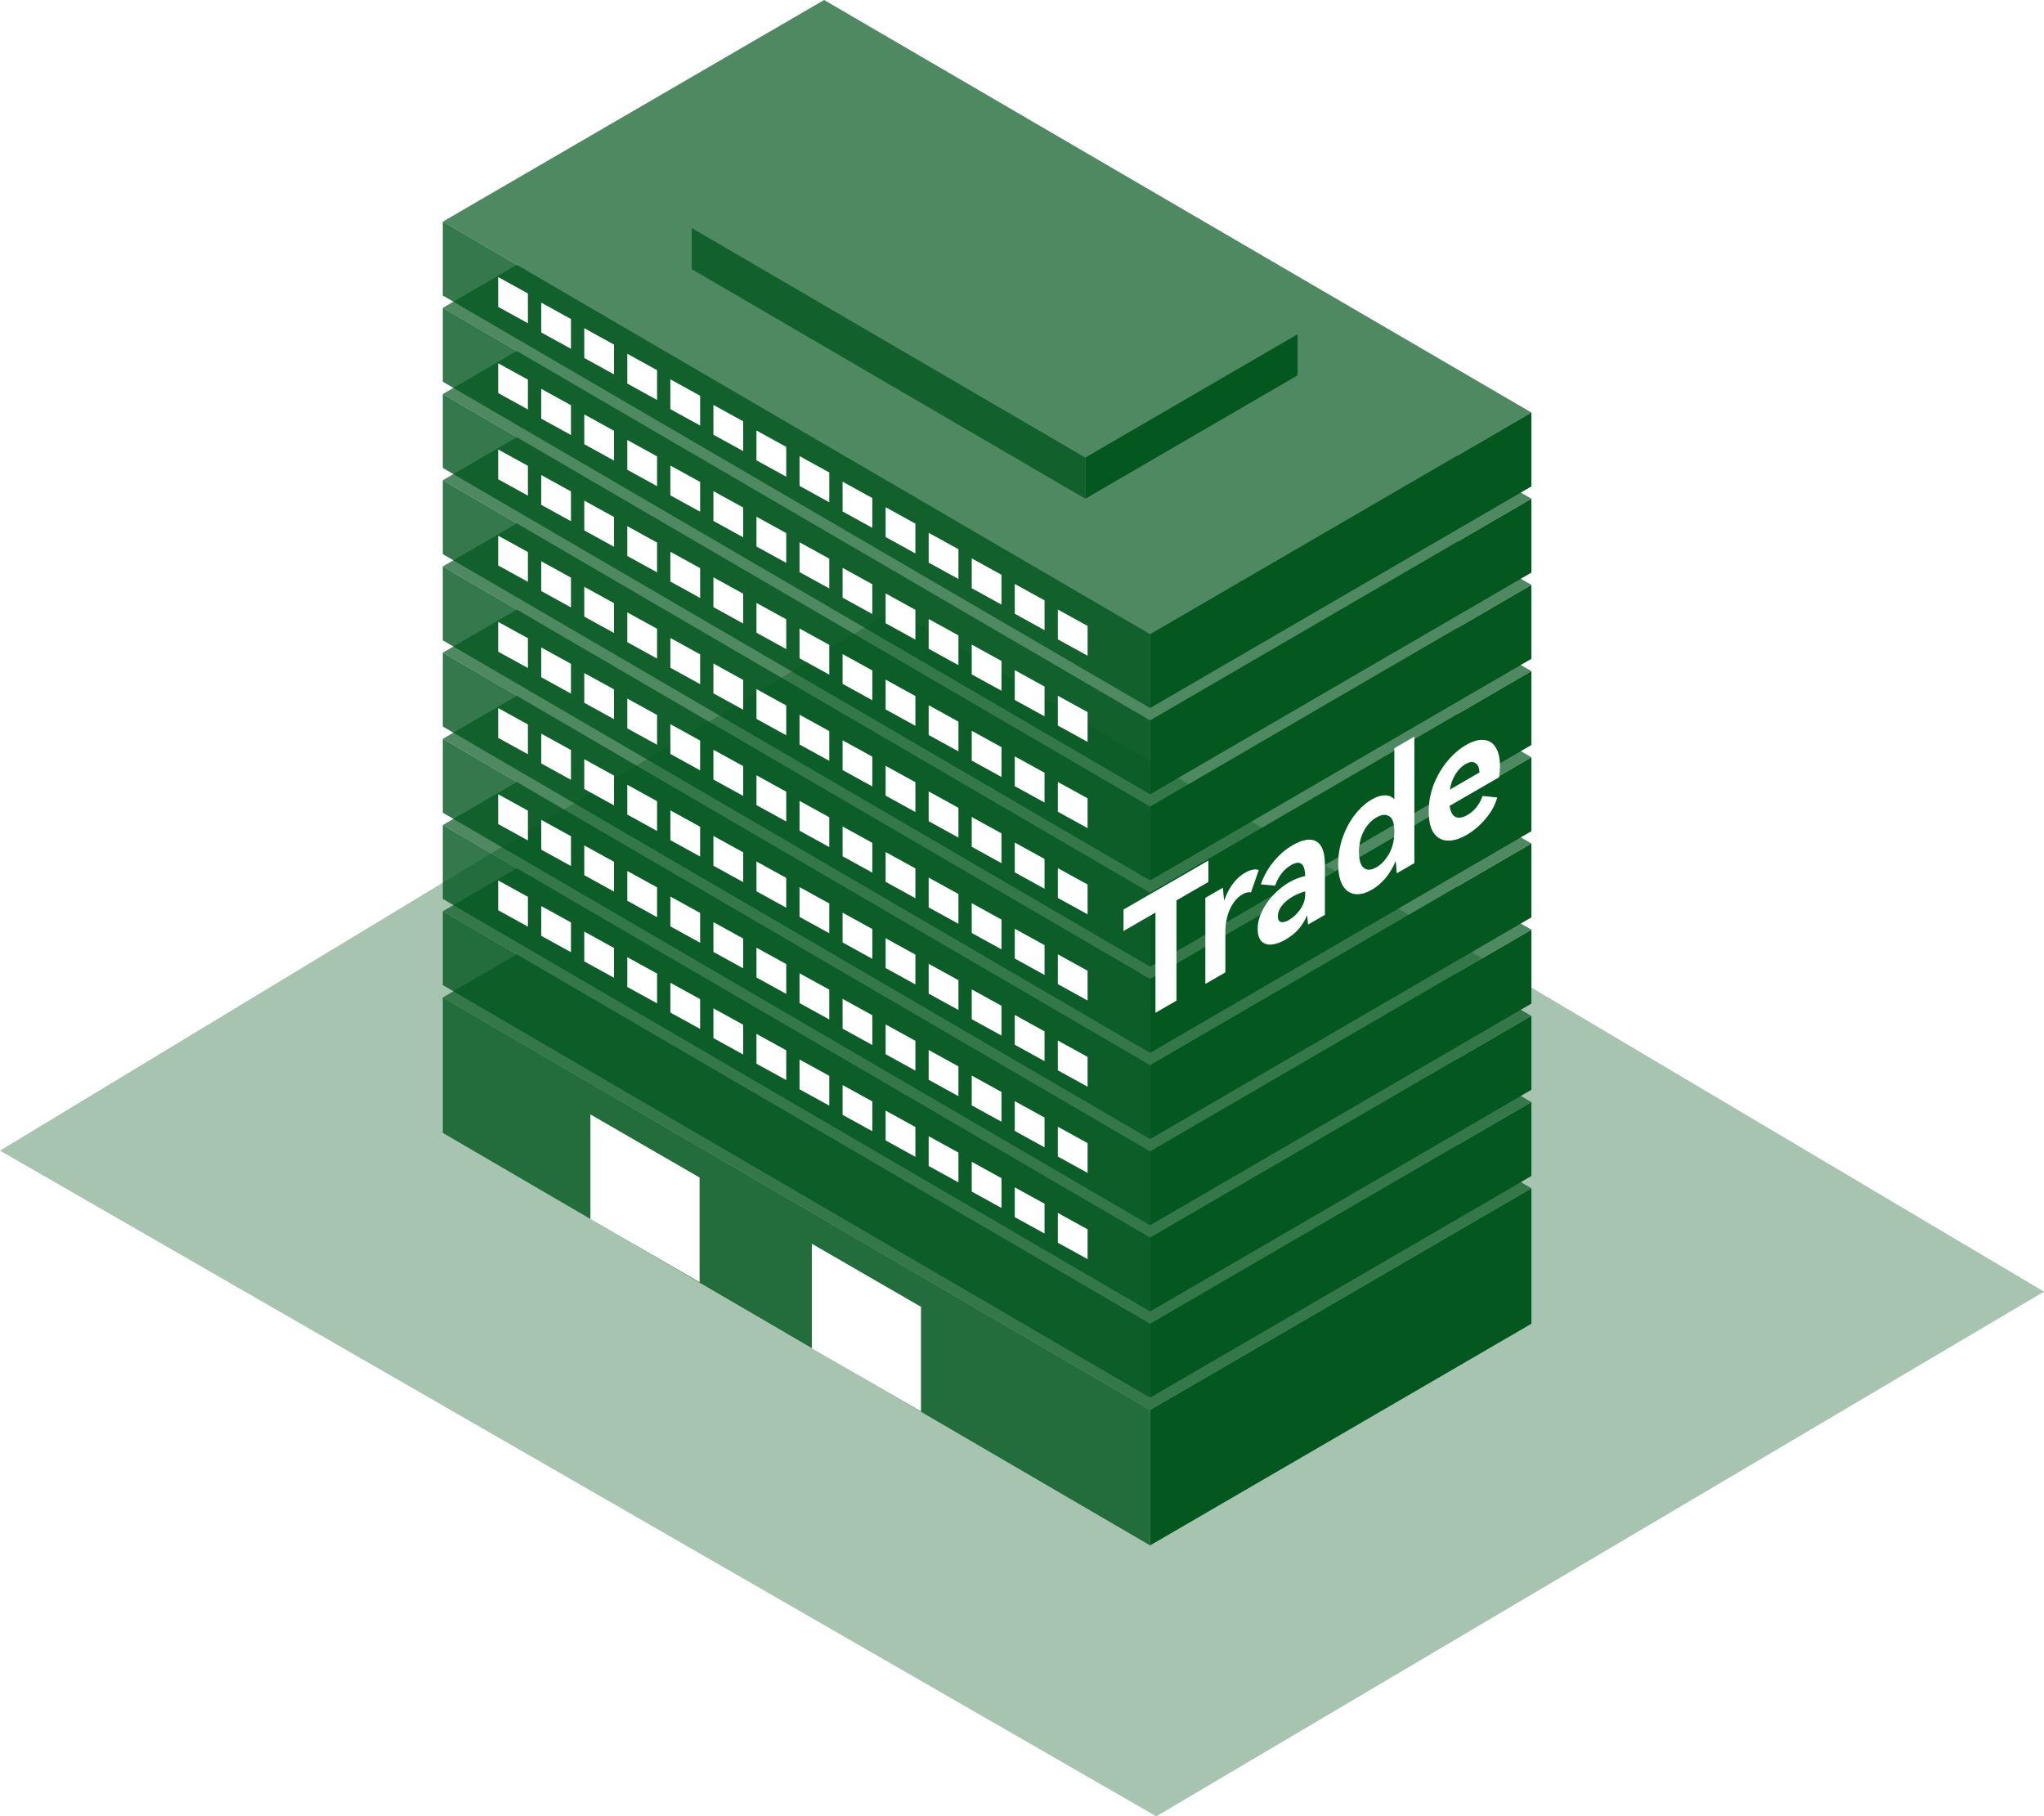 <svg width="332" height="295" viewBox="0 0 332 295" fill="none" xmlns="http://www.w3.org/2000/svg">
<path opacity="0.5" fill-rule="evenodd" clip-rule="evenodd" d="M0 186.88L145.25 99L332 209.783L187.814 295L0 186.88Z" fill="#03571F" fill-opacity="0.7"/>
<g filter="url(#filter0_b_54_1725)">
<path fill-rule="evenodd" clip-rule="evenodd" d="M83.947 43.012L71.925 36L133.86 0L248.739 67L236.717 73.988L248.739 81L236.717 87.988L248.739 95L236.717 101.988L248.739 109L236.717 115.988L248.739 123L236.717 129.988L248.739 137L236.717 143.988L248.739 151L236.717 157.988L248.739 165L236.717 171.988L248.739 179L236.717 185.988L248.739 193L186.804 229L71.925 162L83.947 155.012L71.925 148L83.947 141.012L71.925 134L83.947 127.012L71.925 120L83.947 113.012L71.925 106L83.947 99.012L71.925 92L83.947 85.012L71.925 78L83.947 71.012L71.925 64L83.947 57.012L71.925 50L83.947 43.012Z" fill="#03571F" fill-opacity="0.7"/>
</g>
<g filter="url(#filter1_b_54_1725)">
<path fill-rule="evenodd" clip-rule="evenodd" d="M71.925 36L186.804 103V115L71.925 48V36ZM186.804 117L71.925 50V62L186.804 129V117ZM71.925 64L186.804 131V143L71.925 76V64ZM186.804 145L71.925 78V90L186.804 157V145ZM71.925 92L186.804 159V171L71.925 104V92ZM186.804 173L71.925 106V118L186.804 185V173ZM71.925 120L186.804 187V199L71.925 132V120ZM186.804 201L71.925 134V146L186.804 213V201ZM71.925 148L186.804 215V227L71.925 160V148ZM71.925 162L186.804 229V251L71.925 184V162ZM176.285 74.322L112.352 37.035V43.713L176.285 81V74.322Z" fill="#03571F" fill-opacity="0.8"/>
</g>
<path fill-rule="evenodd" clip-rule="evenodd" d="M85.749 47.661L80.915 45V49.839L85.749 52.5V47.661ZM80.915 143L85.749 145.661V150.5L80.915 147.839V143ZM136.857 176.231L141.69 178.892V183.731L136.857 181.069V176.231ZM113.72 162.277L108.886 159.615V164.454L113.72 167.115V162.277ZM164.827 192.846L169.661 195.507V200.346L164.827 197.685V192.846ZM99.734 153.969L94.901 151.308V156.146L99.734 158.808V153.969ZM150.842 184.538L155.676 187.2V192.038L150.842 189.377V184.538ZM127.705 170.584L122.871 167.923V172.762L127.705 175.423V170.584ZM87.908 147.154L92.742 149.815V154.654L87.908 151.993V147.154ZM148.683 183.046L143.849 180.385V185.223L148.683 187.885V183.046ZM115.879 163.769L120.712 166.431V171.269L115.879 168.608V163.769ZM176.654 199.661L171.82 197V201.839L176.654 204.5V199.661ZM101.893 155.462L106.727 158.123V162.962L101.893 160.3V155.462ZM162.668 191.354L157.835 188.692V193.531L162.668 196.192V191.354ZM129.864 172.077L134.698 174.738V179.577L129.864 176.916V172.077ZM85.749 131.661L80.915 129V133.839L85.749 136.5V131.661ZM141.69 164.892L136.857 162.231V167.069L141.69 169.731V164.892ZM108.886 145.615L113.72 148.277V153.115L108.886 150.454V145.615ZM169.661 181.507L164.827 178.846V183.685L169.661 186.346V181.507ZM94.901 137.308L99.734 139.969V144.808L94.901 142.146V137.308ZM155.676 173.2L150.842 170.538V175.377L155.676 178.038V173.2ZM122.871 153.923L127.705 156.584V161.423L122.871 158.762V153.923ZM92.742 135.815L87.908 133.154V137.993L92.742 140.654V135.815ZM143.849 166.385L148.683 169.046V173.885L143.849 171.223V166.385ZM120.712 152.431L115.879 149.769V154.608L120.712 157.269V152.431ZM171.82 183L176.654 185.661V190.5L171.82 187.839V183ZM106.727 144.123L101.893 141.462V146.3L106.727 148.962V144.123ZM157.835 174.692L162.668 177.354V182.192L157.835 179.531V174.692ZM134.698 160.738L129.864 158.077V162.916L134.698 165.577V160.738ZM141.69 80.892L136.857 78.231V83.07L141.69 85.731V80.892ZM85.749 117.661L80.915 115V119.839L85.749 122.5V117.661ZM141.69 150.892L136.857 148.231V153.069L141.69 155.731V150.892ZM108.886 131.615L113.72 134.277V139.115L108.886 136.454V131.615ZM169.661 167.507L164.827 164.846V169.685L169.661 172.346V167.507ZM94.901 123.308L99.734 125.969V130.808L94.901 128.146V123.308ZM155.676 159.2L150.842 156.538V161.377L155.676 164.038V159.2ZM122.871 139.923L127.705 142.584V147.423L122.871 144.762V139.923ZM92.742 121.815L87.908 119.154V123.993L92.742 126.654V121.815ZM143.849 152.385L148.683 155.046V159.885L143.849 157.223V152.385ZM120.712 138.431L115.879 135.769V140.608L120.712 143.269V138.431ZM171.82 169L176.654 171.661V176.5L171.82 173.839V169ZM106.727 130.123L101.893 127.462V132.3L106.727 134.962V130.123ZM157.835 160.692L162.668 163.354V168.192L157.835 165.531V160.692ZM134.698 146.738L129.864 144.077V148.916L134.698 151.577V146.738ZM113.72 64.277L108.886 61.615V66.454L113.72 69.115V64.277ZM85.749 103.661L80.915 101V105.839L85.749 108.5V103.661ZM141.69 136.892L136.857 134.231V139.069L141.69 141.731V136.892ZM108.886 117.615L113.72 120.277V125.115L108.886 122.454V117.615ZM169.661 153.507L164.827 150.846V155.685L169.661 158.346V153.507ZM94.901 109.308L99.734 111.969V116.808L94.901 114.146V109.308ZM155.676 145.2L150.842 142.538V147.377L155.676 150.038V145.2ZM122.871 125.923L127.705 128.584V133.423L122.871 130.762V125.923ZM92.742 107.815L87.908 105.154V109.993L92.742 112.654V107.815ZM143.849 138.385L148.683 141.046V145.885L143.849 143.223V138.385ZM120.712 124.431L115.879 121.769V126.608L120.712 129.269V124.431ZM171.82 155L176.654 157.661V162.5L171.82 159.839V155ZM106.727 116.123L101.893 113.462V118.3L106.727 120.962V116.123ZM157.835 146.692L162.668 149.354V154.192L157.835 151.531V146.692ZM134.698 132.738L129.864 130.077V134.916L134.698 137.577V132.738ZM169.661 97.507L164.827 94.846V99.685L169.661 102.346V97.507ZM85.749 89.661L80.915 87V91.839L85.749 94.5V89.661ZM141.69 122.892L136.857 120.231V125.069L141.69 127.731V122.892ZM108.886 103.615L113.72 106.277V111.115L108.886 108.454V103.615ZM169.661 139.507L164.827 136.846V141.685L169.661 144.346V139.507ZM94.901 95.308L99.734 97.969V102.808L94.901 100.146V95.308ZM155.676 131.2L150.842 128.538V133.377L155.676 136.038V131.2ZM122.871 111.923L127.705 114.584V119.423L122.871 116.762V111.923ZM92.742 93.815L87.908 91.154V95.993L92.742 98.654V93.815ZM143.849 124.385L148.683 127.046V131.885L143.849 129.223V124.385ZM120.712 110.431L115.879 107.769V112.608L120.712 115.269V110.431ZM171.82 141L176.654 143.661V148.5L171.82 145.839V141ZM106.727 102.123L101.893 99.462V104.3L106.727 106.962V102.123ZM157.835 132.692L162.668 135.354V140.192L157.835 137.531V132.692ZM134.698 118.738L129.864 116.077V120.916L134.698 123.577V118.738ZM99.734 55.969L94.901 53.308V58.146L99.734 60.808V55.969ZM85.749 75.661L80.915 73V77.839L85.749 80.5V75.661ZM141.69 108.892L136.857 106.231V111.069L141.69 113.731V108.892ZM108.886 89.615L113.72 92.277V97.115L108.886 94.454V89.615ZM169.661 125.507L164.827 122.846V127.685L169.661 130.346V125.507ZM94.901 81.308L99.734 83.969V88.808L94.901 86.146V81.308ZM155.676 117.2L150.842 114.538V119.377L155.676 122.038V117.2ZM122.871 97.923L127.705 100.584V105.423L122.871 102.762V97.923ZM92.742 79.815L87.908 77.154V81.993L92.742 84.654V79.815ZM143.849 110.385L148.683 113.046V117.885L143.849 115.223V110.385ZM120.712 96.43L115.879 93.769V98.608L120.712 101.269V96.43ZM171.82 127L176.654 129.661V134.5L171.82 131.839V127ZM106.727 88.123L101.893 85.462V90.3L106.727 92.962V88.123ZM157.835 118.692L162.668 121.354V126.192L157.835 123.531V118.692ZM134.698 104.738L129.864 102.077V106.916L134.698 109.577V104.738ZM155.676 89.2L150.842 86.538V91.377L155.676 94.038V89.2ZM85.749 61.661L80.915 59V63.839L85.749 66.5V61.661ZM141.69 94.892L136.857 92.231V97.07L141.69 99.731V94.892ZM108.886 75.615L113.72 78.277V83.115L108.886 80.454V75.615ZM169.661 111.507L164.827 108.846V113.685L169.661 116.346V111.507ZM94.901 67.308L99.734 69.969V74.808L94.901 72.146V67.308ZM155.676 103.2L150.842 100.538V105.377L155.676 108.038V103.2ZM122.871 83.923L127.705 86.584V91.423L122.871 88.762V83.923ZM92.742 65.815L87.908 63.154V67.993L92.742 70.654V65.815ZM143.849 96.385L148.683 99.046V103.885L143.849 101.223V96.385ZM120.712 82.43L115.879 79.769V84.608L120.712 87.269V82.43ZM171.82 113L176.654 115.661V120.5L171.82 117.839V113ZM106.727 74.123L101.893 71.462V76.3L106.727 78.962V74.123ZM157.835 104.692L162.668 107.354V112.192L157.835 109.531V104.692ZM134.698 90.738L129.864 88.077V92.916L134.698 95.577V90.738ZM127.705 72.584L122.871 69.923V74.762L127.705 77.423V72.584ZM92.742 51.815L87.908 49.154V53.993L92.742 56.654V51.815ZM143.849 82.385L148.683 85.046V89.885L143.849 87.223V82.385ZM120.712 68.43L115.879 65.769V70.608L120.712 73.269V68.43ZM171.82 99L176.654 101.661V106.5L171.82 103.839V99ZM106.727 60.123L101.893 57.462V62.3L106.727 64.962V60.123ZM157.835 90.692L162.668 93.354V98.192L157.835 95.531V90.692ZM134.698 76.738L129.864 74.077V78.916L134.698 81.577V76.738ZM95.9 181L113.631 191.25V208.25L95.9 198V181ZM131.862 202L149.593 212.25V229.25L131.862 219V202Z" fill="white"/>
<path fill-rule="evenodd" clip-rule="evenodd" d="M176.285 74.322L210.753 54.287V60.965L176.285 81V74.322ZM248.739 67L186.804 103V115L248.739 79V67ZM186.804 117L248.739 81V93L186.804 129V117ZM248.739 95L186.804 131V143L248.739 107V95ZM186.804 145L248.739 109V121L186.804 157V145ZM248.739 123L186.804 159V171L248.739 135V123ZM186.804 173L248.739 137V149L186.804 185V173ZM248.739 151L186.804 187V199L248.739 163V151ZM186.804 201L248.739 165V177L186.804 213V201ZM248.739 179L186.804 215V227L248.739 191V179ZM248.739 193L186.804 229V251L248.739 215V193Z" fill="#03571F"/>
<g filter="url(#filter2_d_54_1725)">
<path d="M186.488 147.73L200.28 139.759L200.28 143.242L195.091 146.241L195.09 162.522L191.677 164.495L191.678 148.214L186.488 151.213L186.488 147.73ZM206.211 141.758C206.679 141.487 207.115 141.316 207.52 141.244C207.925 141.172 208.237 141.199 208.455 141.325L207.193 144.943C206.788 144.853 206.328 144.957 205.814 145.254C204.972 145.741 204.294 146.538 203.78 147.645C203.281 148.743 203.032 150.003 203.032 151.425L203.032 157.932L199.782 159.81L199.783 145.824L202.635 144.176C202.712 145.211 202.783 145.908 202.845 146.268C203.203 145.215 203.671 144.306 204.248 143.541C204.824 142.775 205.479 142.181 206.211 141.758ZM213.988 137.263C215.624 136.317 216.902 136.118 217.821 136.667C218.741 137.197 219.2 138.453 219.2 140.433L219.2 148.587L216.465 150.168C216.45 150.033 216.426 149.812 216.395 149.506C216.379 149.173 216.348 148.894 216.302 148.669C215.943 149.524 215.476 150.281 214.899 150.938C214.338 151.568 213.652 152.117 212.842 152.586C212 153.072 211.229 153.347 210.528 153.41C209.842 153.465 209.296 153.285 208.891 152.871C208.486 152.439 208.284 151.774 208.284 150.874C208.284 149.938 208.51 148.997 208.962 148.052C209.429 147.08 210.053 146.179 210.832 145.351C211.611 144.522 212.468 143.838 213.403 143.298C214.245 142.811 215.11 142.473 215.998 142.284C215.951 140.241 215.188 139.647 213.707 140.503C212.523 141.188 211.658 142.299 211.112 143.839L208.798 143.637C209.234 142.341 209.905 141.135 210.809 140.018C211.712 138.884 212.772 137.965 213.988 137.263ZM215.998 144.768C215.219 145.002 214.541 145.286 213.964 145.619C213.2 146.061 212.608 146.565 212.187 147.132C211.767 147.681 211.556 148.244 211.556 148.82C211.556 149.342 211.72 149.652 212.047 149.751C212.39 149.841 212.826 149.733 213.356 149.427C214.057 149.021 214.673 148.44 215.203 147.684C215.733 146.91 215.998 146.118 215.998 145.308L215.998 144.768ZM230.479 121.521L233.728 119.643L233.727 140.19L230.875 141.838C230.798 140.84 230.735 140.174 230.688 139.841C230.268 140.894 229.714 141.826 229.029 142.636C228.359 143.419 227.626 144.041 226.831 144.5C225.834 145.076 224.922 145.315 224.096 145.217C223.27 145.118 222.608 144.664 222.109 143.854C221.611 143.026 221.362 141.857 221.362 140.345C221.362 138.815 221.611 137.356 222.11 135.97C222.608 134.566 223.271 133.337 224.097 132.284C224.923 131.23 225.834 130.415 226.832 129.839C227.564 129.416 228.242 129.195 228.866 129.176C229.504 129.149 230.042 129.36 230.478 129.81L230.479 121.521ZM227.579 140.855C228.39 140.386 229.076 139.648 229.637 138.64C230.198 137.631 230.478 136.443 230.478 135.075C230.478 133.725 230.198 132.888 229.637 132.565C229.076 132.223 228.39 132.286 227.58 132.755C226.723 133.25 226.029 134.002 225.499 135.01C224.985 136.009 224.728 137.139 224.728 138.399C224.728 139.659 224.985 140.509 225.499 140.95C226.029 141.382 226.722 141.35 227.579 140.855ZM242.141 120.99C243.216 120.369 244.167 120.098 244.993 120.179C245.834 120.232 246.481 120.633 246.933 121.379C247.4 122.099 247.634 123.107 247.634 124.403C247.634 124.979 247.587 125.591 247.494 126.239L239.452 130.887C239.593 131.85 239.92 132.453 240.434 132.696C240.948 132.92 241.587 132.812 242.351 132.371C242.896 132.055 243.38 131.641 243.8 131.128C244.237 130.588 244.572 129.971 244.806 129.278L247.19 129.52C246.863 130.735 246.231 131.892 245.296 132.99C244.377 134.08 243.348 134.953 242.211 135.611C241.12 136.241 240.107 136.548 239.172 136.53C238.237 136.513 237.481 136.113 236.904 135.33C236.343 134.538 236.063 133.359 236.063 131.793C236.063 130.245 236.344 128.76 236.905 127.338C237.481 125.907 238.229 124.646 239.149 123.557C240.068 122.467 241.066 121.612 242.141 120.99ZM242.047 124.095C241.408 124.465 240.863 125.014 240.411 125.743C239.959 126.472 239.655 127.305 239.499 128.241L244.315 125.458C244.252 124.63 244.011 124.112 243.59 123.906C243.185 123.672 242.671 123.735 242.047 124.095Z" fill="white"/>
</g>
<defs>
<filter id="filter0_b_54_1725" x="44.742" y="-27.183" width="231.18" height="283.366" filterUnits="userSpaceOnUse" color-interpolation-filters="sRGB">
<feFlood flood-opacity="0" result="BackgroundImageFix"/>
<feGaussianBlur in="BackgroundImageFix" stdDeviation="13.591"/>
<feComposite in2="SourceAlpha" operator="in" result="effect1_backgroundBlur_54_1725"/>
<feBlend mode="normal" in="SourceGraphic" in2="effect1_backgroundBlur_54_1725" result="shape"/>
</filter>
<filter id="filter1_b_54_1725" x="44.742" y="8.817" width="169.245" height="269.366" filterUnits="userSpaceOnUse" color-interpolation-filters="sRGB">
<feFlood flood-opacity="0" result="BackgroundImageFix"/>
<feGaussianBlur in="BackgroundImageFix" stdDeviation="13.591"/>
<feComposite in2="SourceAlpha" operator="in" result="effect1_backgroundBlur_54_1725"/>
<feBlend mode="normal" in="SourceGraphic" in2="effect1_backgroundBlur_54_1725" result="shape"/>
</filter>
<filter id="filter2_d_54_1725" x="182.488" y="111.605" width="65.147" height="56.213" filterUnits="userSpaceOnUse" color-interpolation-filters="sRGB">
<feFlood flood-opacity="0" result="BackgroundImageFix"/>
<feColorMatrix in="SourceAlpha" type="matrix" values="0 0 0 0 0 0 0 0 0 0 0 0 0 0 0 0 0 0 127 0" result="hardAlpha"/>
<feOffset dx="-4"/>
<feComposite in2="hardAlpha" operator="out"/>
<feColorMatrix type="matrix" values="0 0 0 0 0.012 0 0 0 0 0.341 0 0 0 0 0.122 0 0 0 1 0"/>
<feBlend mode="normal" in2="BackgroundImageFix" result="effect1_dropShadow_54_1725"/>
<feBlend mode="normal" in="SourceGraphic" in2="effect1_dropShadow_54_1725" result="shape"/>
</filter>
</defs>
</svg>
